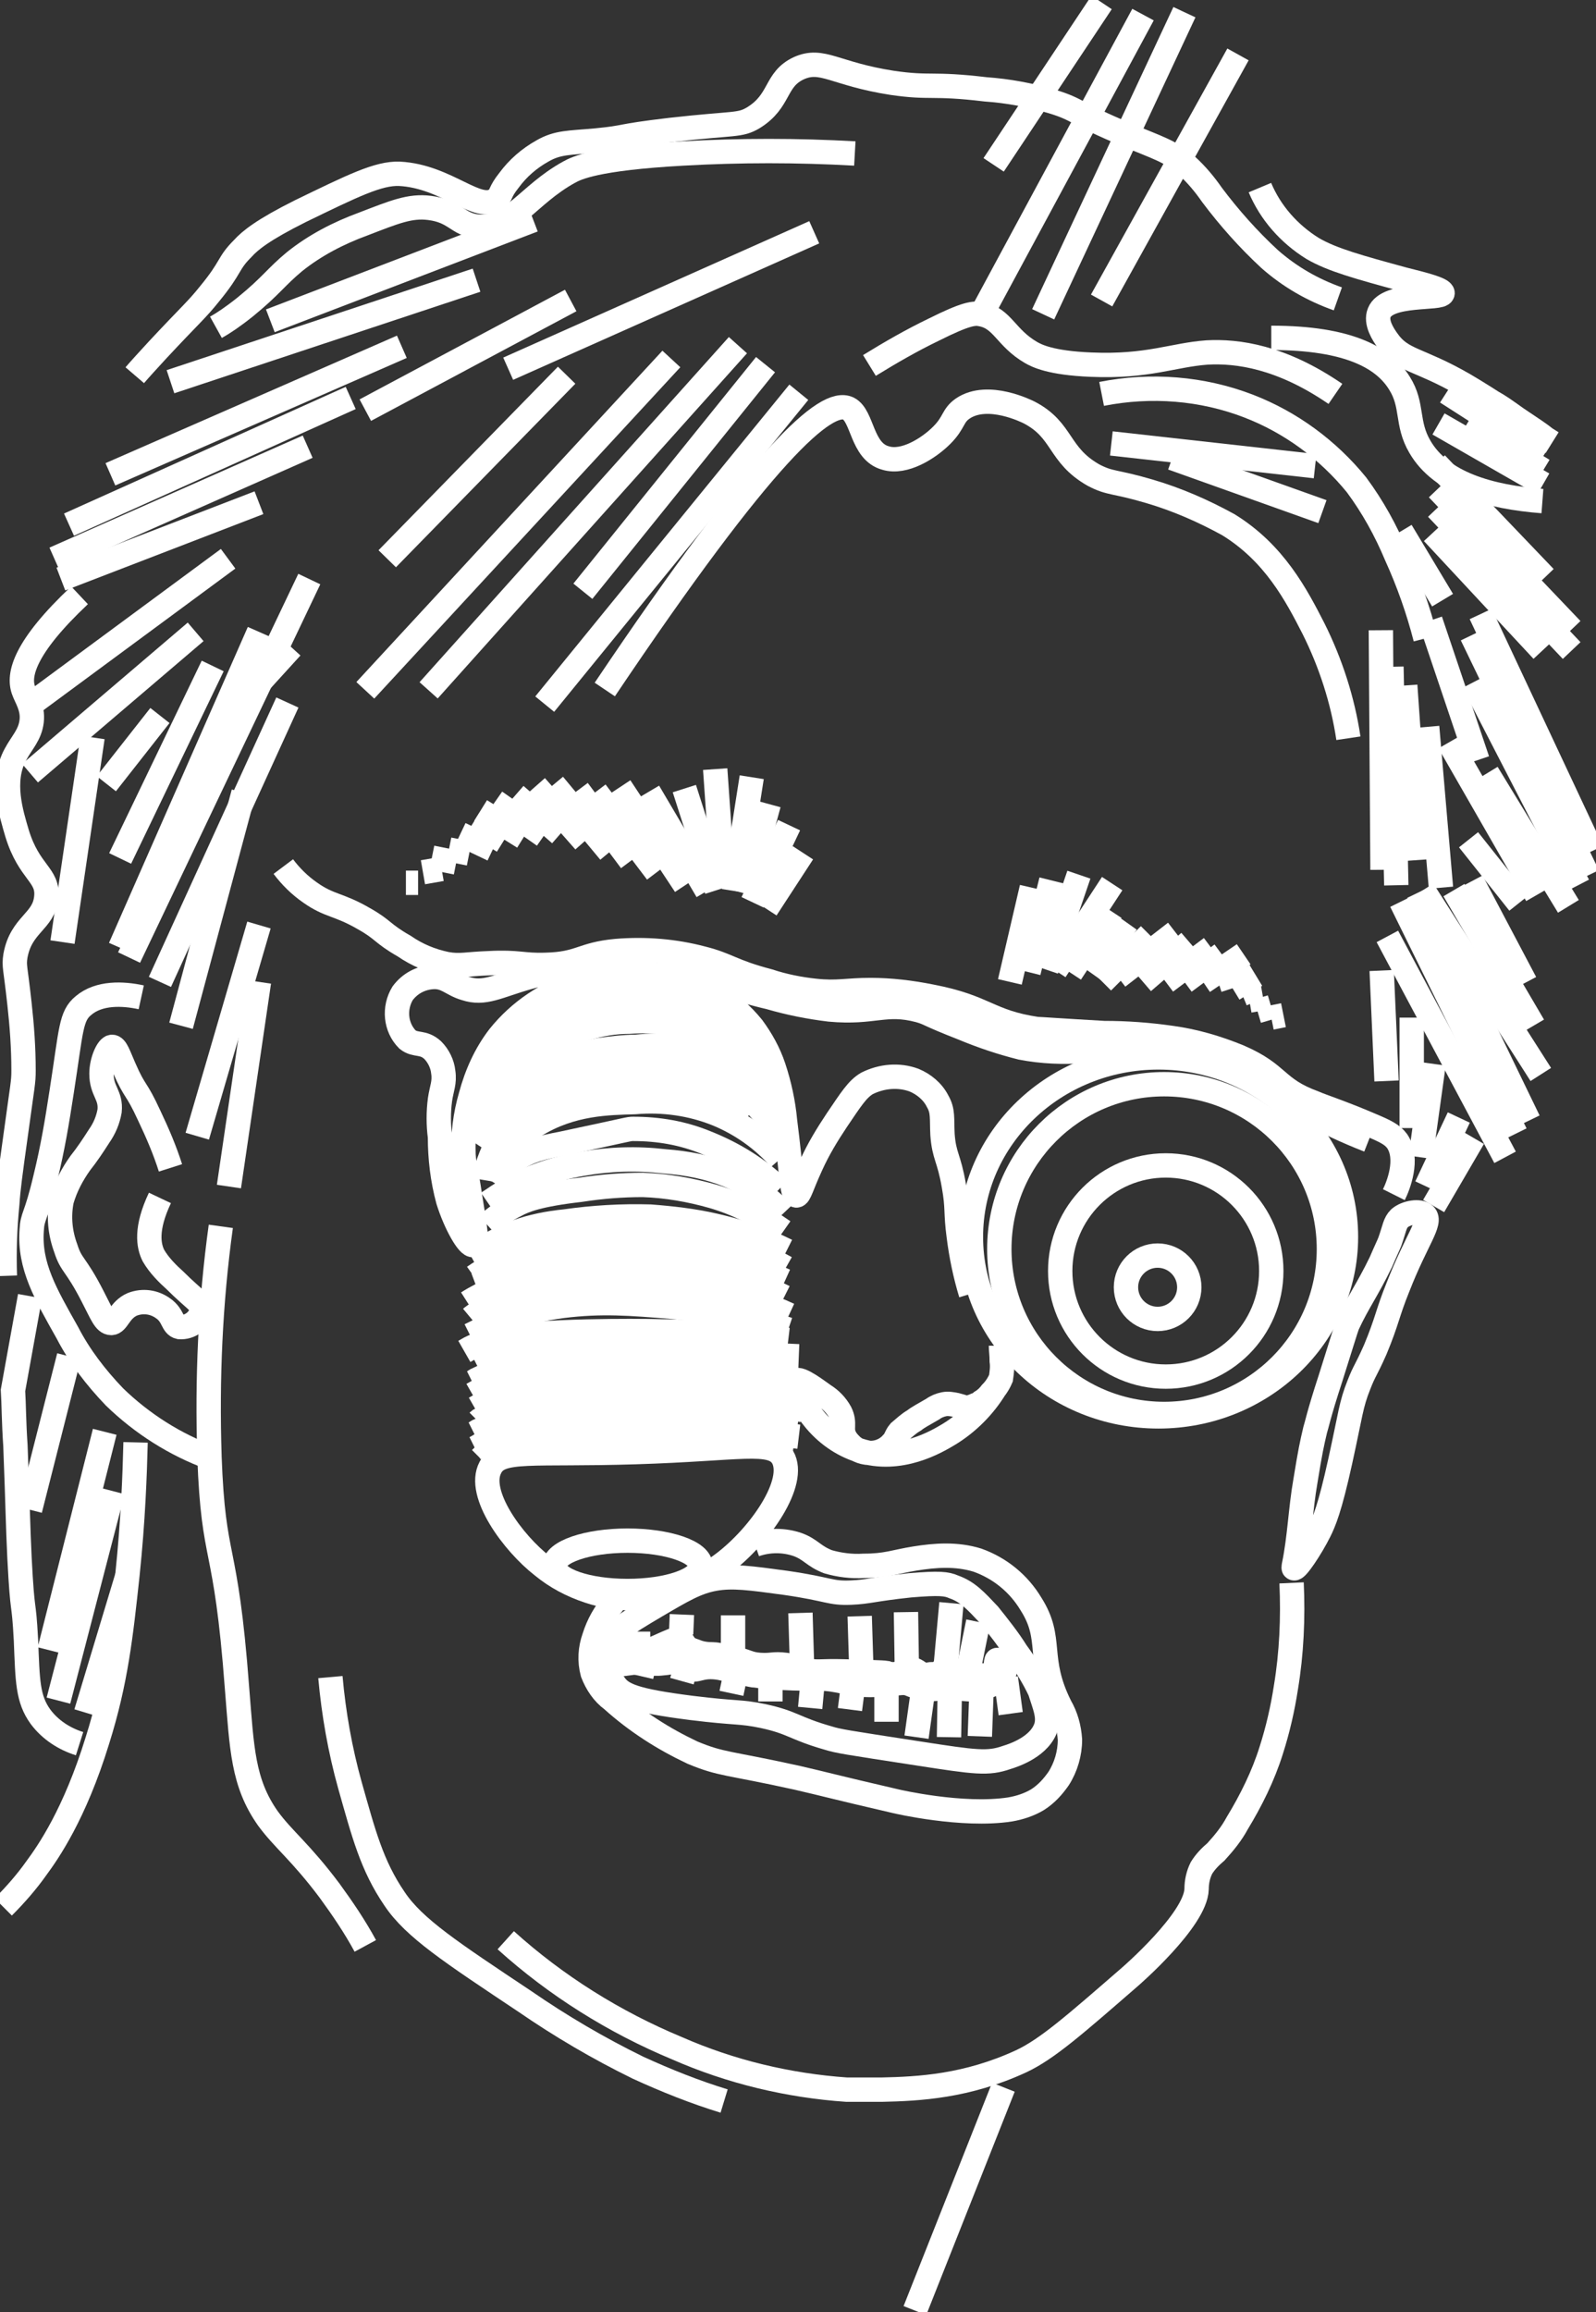 <?xml version="1.0" encoding="utf-8"?>
<!-- Generator: Adobe Illustrator 24.3.0, SVG Export Plug-In . SVG Version: 6.00 Build 0)  -->
<svg version="1.1" id="Layer_1" xmlns="http://www.w3.org/2000/svg" xmlns:xlink="http://www.w3.org/1999/xlink" x="0px" y="0px"
	 viewBox="0 0 196.6 284.7" style="enable-background:new 0 0 196.6 284.7;" xml:space="preserve">
<rect x="0" y="0" width="196.6" height="284.7" fill="#333333" stroke="none"/>
<style type="text/css">
	.st0{fill:none;stroke:#FFFFFF;stroke-width:3;stroke-miterlimit:10;}
</style>
<g id="Layer_2_1_">
	<g id="Layer_1-2">
		<path class="st0" d="M155.2,23.1c1.3,3.1,3.6,5.7,6.5,7.5c2.4,1.4,5.7,2.3,11.2,3.8c2.4,0.6,4.8,1.2,4.8,1.7
			c-0.1,0.8-6.8-0.1-7.8,2.4c-0.5,1.2,0.5,2.7,1,3.4c1.8,2.6,3.8,2.2,9.5,5.5c1.7,1,3.4,2.1,3.4,2.1c0.9,0.5,1.6,1,3,2
			c1.8,1.2,3,2,3.6,2.5l0.8,0.5"/>
		<line class="st0" x1="178.2" y1="48.3" x2="190.2" y2="56"/>
		<line class="st0" x1="180.7" y1="52.2" x2="190.1" y2="57.9"/>
		<line class="st0" x1="177.2" y1="52.2" x2="190.1" y2="59.6"/>
		<line class="st0" x1="176.9" y1="57.1" x2="190.3" y2="71.1"/>
		<line class="st0" x1="177.1" y1="60.2" x2="193.6" y2="77.5"/>
		<line class="st0" x1="177" y1="62.6" x2="193.6" y2="80.1"/>
		<line class="st0" x1="176.5" y1="65.6" x2="190" y2="80.1"/>
		<line class="st0" x1="182.4" y1="75.6" x2="196.1" y2="104.8"/>
		<line class="st0" x1="181.3" y1="78.2" x2="195.6" y2="107.8"/>
		<line class="st0" x1="181.5" y1="84" x2="194.4" y2="109"/>
		<line class="st0" x1="176.2" y1="76.4" x2="182" y2="93.6"/>
		<line class="st0" x1="172.6" y1="65.4" x2="177.7" y2="73.9"/>
		<line class="st0" x1="170.1" y1="77.6" x2="170.3" y2="107.1"/>
		<line class="st0" x1="171.4" y1="82.1" x2="172" y2="109"/>
		<line class="st0" x1="173.1" y1="84.4" x2="174.6" y2="105.9"/>
		<line class="st0" x1="175.8" y1="89.5" x2="177.5" y2="109.3"/>
		<line class="st0" x1="178.5" y1="91.4" x2="189.3" y2="110.2"/>
		<line class="st0" x1="183.2" y1="95.2" x2="193.2" y2="111.6"/>
		<line class="st0" x1="180.9" y1="103.4" x2="187.1" y2="111.2"/>
		<line class="st0" x1="181.3" y1="108.5" x2="187.9" y2="121"/>
		<line class="st0" x1="179.1" y1="109.6" x2="188.9" y2="126.3"/>
		<line class="st0" x1="175.3" y1="109.6" x2="189.8" y2="132.3"/>
		<line class="st0" x1="188.3" y1="138" x2="174.7" y2="109.9"/>
		<line class="st0" x1="172.6" y1="111" x2="186.7" y2="139.6"/>
		<line class="st0" x1="170.9" y1="115.3" x2="185.4" y2="142.5"/>
		<line class="st0" x1="181.5" y1="140.1" x2="176.6" y2="148.5"/>
		<line class="st0" x1="179.7" y1="137.6" x2="175.7" y2="146.1"/>
		<line class="st0" x1="176.6" y1="131" x2="175" y2="142.5"/>
		<line class="st0" x1="173.9" y1="125.3" x2="173.9" y2="138.9"/>
		<line class="st0" x1="170.2" y1="119.5" x2="170.8" y2="133.1"/>
		<path class="st0" d="M175.5,149.6c0.9,0.9-1,3-3.3,8.9c-1.3,3.2-1.3,4.1-2.8,7.7c-1.2,2.7-1.3,2.5-2,4.3c-1,2.5-1,3.5-2.3,9.4
			s-2,7.5-2.6,8.7c-1,2-2.8,4.7-3.1,4.5c-0.1,0,0-0.3,0-0.4c0.7-3.4,0.8-6.9,1.4-10.3c0.6-3.7,0.8-4.6,1.2-6.3
			c0.2-0.6,0.4-1.8,1.9-6.4c1.3-4.1,1.9-6.1,2.1-6.6c1.3-2.8,2.4-4.2,4.1-7.7c0.6-1.4,0.9-2,1.1-2.5c0.6-1.7,0.6-2.3,1.2-2.9
			C173.2,149.3,174.9,149,175.5,149.6z"/>
		<path class="st0" d="M159.1,194.9c0.2,4.3,0,8.7-0.7,12.9c-0.4,2.6-1,5.2-1.8,7.7c-1,3.2-2.5,6.2-4.2,9c-0.7,1.3-1.6,2.4-2.6,3.5
			c-0.7,0.6-1.3,1.2-1.8,2c-0.4,0.8-0.6,1.7-0.6,2.6c-0.1,3.8-8.2,10.8-8.2,10.8c-6.8,5.9-10.2,8.9-13.4,10.4
			c-6.7,3.1-12.6,3.4-17.2,3.5c-0.6,0-2.2,0-4.3,0c-7.2-0.5-14.3-2.2-20.9-5.1c-7.7-3.2-14.9-7.7-21.1-13.3"/>
		<path class="st0" d="M89.2,258.7c-3.6-1.1-7.1-2.5-10.6-4.1c-4.9-2.4-9.5-5.1-14-8.2c-9-6-13.6-9-16-12.6c-2.8-4.1-3.8-8-5.5-14
			c-1.2-4.3-2-8.8-2.4-13.3"/>
		<path class="st0" d="M45,239.6c-1.3-2.4-2.8-4.6-4.4-6.8c-3.6-4.8-5.7-6.3-7.6-8.9c-3.1-4.4-3.2-8.6-3.8-16
			c-1.4-18.7-2.9-15-3.4-28.6v-0.1c-0.3-9.4,0.1-18.8,1.4-28.2"/>
		<path class="st0" d="M17.4,122.8c-2.3-0.5-5.2-0.6-7.1,1c-1.6,1.3-1.5,2.9-2.7,10.6c-0.6,3.9-1.1,6.9-2,10.6
			c-1.2,5.1-1.6,4.6-1.7,6.5c-0.3,4.4,1.7,7.8,4.4,12.6c1.5,2.9,3.5,5.5,5.8,7.9c3.4,3.3,7.5,5.9,11.9,7.5"/>
		<path class="st0" d="M123.6,257l-10.9,27.5"/>
		<path class="st0" d="M16.7,177.6c-0.1,4-0.3,9.6-1,16.3c-0.8,7.4-1.4,13.1-3.7,20.4c-2.8,9.1-6.1,13.8-7.5,15.7
			c-1.2,1.7-2.6,3.3-4.1,4.8"/>
		<line class="st0" x1="67.1" y1="86.7" x2="98.4" y2="48.3"/>
		<line class="st0" x1="71.8" y1="72.8" x2="94.3" y2="44.9"/>
		<line class="st0" x1="45" y1="85" x2="82.7" y2="44.2"/>
		<line class="st0" x1="52.8" y1="85" x2="90.9" y2="42.5"/>
		<line class="st0" x1="6.1" y1="203.2" x2="12.9" y2="176.3"/>
		<line class="st0" x1="69.8" y1="46.2" x2="47.7" y2="68.8"/>
		<line class="st0" x1="27.8" y1="88.6" x2="35.9" y2="79.7"/>
		<line class="st0" x1="31.9" y1="120.9" x2="28.2" y2="146.1"/>
		<line class="st0" x1="31.9" y1="113.9" x2="24.3" y2="139.9"/>
		<line class="st0" x1="11.4" y1="90.8" x2="7.7" y2="116"/>
		<line class="st0" x1="33.3" y1="39.5" x2="65.7" y2="27.1"/>
		<line class="st0" x1="58.7" y1="34.5" x2="21" y2="47"/>
		<line class="st0" x1="49.5" y1="42.7" x2="13.6" y2="58.4"/>
		<line class="st0" x1="43.2" y1="49" x2="8.5" y2="64.6"/>
		<line class="st0" x1="37.9" y1="55" x2="6.7" y2="68.8"/>
		<line class="st0" x1="31.9" y1="61.9" x2="7.5" y2="71.3"/>
		<line class="st0" x1="28.1" y1="68.8" x2="3.7" y2="86.8"/>
		<line class="st0" x1="24.1" y1="77.8" x2="3.7" y2="95.2"/>
		<line class="st0" x1="13.9" y1="183.6" x2="7.2" y2="209.4"/>
		<line class="st0" x1="15.7" y1="194" x2="10.6" y2="210.9"/>
		<line class="st0" x1="8.5" y1="167" x2="3.7" y2="185.9"/>
		<path class="st0" d="M3.7,159.6l-2.1,11.6c0.1,1.5,0.1,3.9,0.3,6.8c0.3,7.8,0.3,9.6,0.5,13.8c0.4,7.7,0.5,4.6,0.8,10.2
			c0.2,5,0.2,7.2,1.8,9.4c1.2,1.6,2.9,2.7,4.8,3.3"/>
		<line class="st0" x1="30" y1="97.6" x2="22.3" y2="126.3"/>
		<line class="st0" x1="35.4" y1="86.5" x2="19.7" y2="120.9"/>
		<line class="st0" x1="38.1" y1="71.3" x2="15.9" y2="117.9"/>
		<line class="st0" x1="31.9" y1="77.8" x2="14.8" y2="116.7"/>
		<line class="st0" x1="26.2" y1="82" x2="14.8" y2="105.7"/>
		<line class="st0" x1="19.7" y1="88.1" x2="13.1" y2="96.5"/>
		<path class="st0" d="M166.1,90.9c-0.7-4.7-2.2-9.3-4.3-13.5c-2.1-4.1-4.8-9.3-10.5-12.8c-3.1-1.7-6.3-3.1-9.7-4.1
			c-4.4-1.3-4.8-0.9-6.9-2c-4.4-2.5-3.7-5.5-7.9-7.7c-0.2-0.1-5.1-2.6-8.2-0.5c-1.3,0.9-1,1.7-2.6,3.3s-4.6,3.5-6.9,2.8
			c-3-0.8-2.8-5.2-4.6-6.1c-2.7-1.3-10.3,5.3-30,34.6"/>
		<path class="st0" d="M164.8,36.8c-3.1-1.1-5.9-2.7-8.4-4.9c-2.6-2.4-5-5.1-7.1-7.9c-0.9-1.3-1.9-2.5-3.1-3.6
			c-2-1.8-3.6-2.2-7.4-3.8c-6.5-2.7-5.9-3.1-9.2-4.1c-2.7-0.8-5.4-1.3-8.2-1.5c-6.7-0.8-6.7-0.1-11.5-0.8c-7.1-1.1-8.6-3.1-11.5-1.8
			c-3,1.4-2.2,4-5.6,6.1c-1.7,1-2.2,0.6-10.2,1.5c-6.8,0.8-5.1,0.9-9.2,1.3c-3.3,0.3-4.7,0.2-6.6,1.3c-1.6,0.9-3,2.1-4.1,3.6
			c-1.2,1.5-0.9,1.8-1.5,2.3c-2.3,1.8-6.1-2.8-12-3.1c-2.6-0.1-5.8,1.5-12.2,4.6c-4.6,2.3-6.2,3.6-7.1,4.6c-1.9,1.9-1.3,2.2-4.1,5.6
			c-1.6,2-2.3,2.5-6.4,6.9c-1.2,1.3-2.2,2.4-2.8,3.1"/>
		<path class="st0" d="M135.7,48.5c6.1-1.2,12.4-0.7,18.1,1.5c5.2,2,9.8,5.4,13.3,9.7c2,2.7,3.6,5.6,4.9,8.7
			c1.5,3.3,2.7,6.7,3.6,10.2"/>
		<path class="st0" d="M105.3,18.9c-7.1-0.4-14.1-0.4-21.2,0c-10.8,0.6-13.1,1.8-14,2.3C65,24,63,28.3,58.8,27.9
			c-2.5-0.3-2.7-1.9-5.9-2.3c-2.4-0.3-4.3,0.5-8.2,2c-3,1.1-5.9,2.6-8.4,4.6c-2.3,1.9-2.9,3-6.1,5.6c-1.5,1.2-2.7,2-3.6,2.5"/>
		<line class="st0" x1="100.3" y1="28.6" x2="62.6" y2="45.4"/>
		<line class="st0" x1="70.3" y1="37" x2="45" y2="50.5"/>
		<line class="st0" x1="120.9" y1="38.7" x2="140.8" y2="1.8"/>
		<line class="st0" x1="128.5" y1="38.7" x2="145.9" y2="1.5"/>
		<line class="st0" x1="135.7" y1="37" x2="152.5" y2="6.7"/>
		<line class="st0" x1="122.4" y1="20.3" x2="135.7" y2="0.3"/>
		<line class="st0" x1="162" y1="57.4" x2="136.9" y2="54.6"/>
		<line class="st0" x1="162.9" y1="63" x2="144.4" y2="56.4"/>
		<line class="st0" x1="127.1" y1="109.3" x2="124.4" y2="120.9"/>
		<line class="st0" x1="126.7" y1="119.7" x2="129.5" y2="108.4"/>
		<line class="st0" x1="128.9" y1="119.4" x2="132.9" y2="107.7"/>
		<line class="st0" x1="137" y1="108.8" x2="130" y2="119.5"/>
		<line class="st0" x1="131.9" y1="119.8" x2="136.9" y2="112.2"/>
		<line class="st0" x1="134.4" y1="119.8" x2="138.8" y2="113.6"/>
		<line class="st0" x1="137.7" y1="120.3" x2="144.8" y2="114.8"/>
		<line class="st0" x1="135.8" y1="120.9" x2="141.6" y2="115.1"/>
		<line class="st0" x1="140.8" y1="120.9" x2="146.5" y2="116"/>
		<line class="st0" x1="143.6" y1="120.9" x2="149.2" y2="116.7"/>
		<line class="st0" x1="145.9" y1="120.9" x2="150.5" y2="117.5"/>
		<line class="st0" x1="148.2" y1="120.9" x2="153.2" y2="117.5"/>
		<line class="st0" x1="150" y1="120.7" x2="153.7" y2="119.5"/>
		<line class="st0" x1="151.9" y1="121.8" x2="154.7" y2="120.1"/>
		<circle class="st0" cx="143.6" cy="156.5" r="13"/>
		<circle class="st0" cx="143.4" cy="153.8" r="20.3"/>
		<ellipse class="st0" cx="142.7" cy="152.3" rx="23.1" ry="22.1"/>
		<path class="st0" d="M171.7,147.1c0.5-1,1.9-4.4,0.4-6.6c-0.6-0.8-1.4-1.2-3.3-2c-3.5-1.5-6-2.3-6.9-2.7c-4.9-1.8-4.2-3.5-9.3-5.7
			c-2.7-1.1-5.4-1.9-8.3-2.3c-2.8-0.4-5.5-0.6-8.3-0.6c-5.3-0.3-8-0.5-8.3-0.5c-6-0.9-6.2-2.7-13-4c-2.5-0.5-5-0.8-7.5-0.8
			c-2.9,0-4,0.4-6.8,0.1c-1.9-0.2-3.9-0.6-5.7-1.2c-4.6-1.2-5-2-8.2-2.8c-3.4-0.9-7-1.2-10.6-0.9c-4.3,0.4-4.4,1.6-8.7,1.7
			c-2.8,0.1-3.3-0.4-7-0.2c-2.8,0.1-3.5,0.4-5.2,0.1c-1.9-0.4-3.6-1.1-5.2-2.2c-2.8-1.6-2.5-2-5-3.4c-3.1-1.8-4.2-1.5-6.6-3.2
			c-1.3-0.9-2.4-2-3.3-3.2"/>
		<path class="st0" d="M168.6,140.4c-2.8-1.1-5.4-2.3-8-3.8c-4.2-2.4-4.9-3.6-8.6-5.2c-2.6-1.2-5.3-2-8.2-2.4
			c-3.3-0.4-3.6,0.3-10.2,0.4c-2.6,0.2-5.2,0.1-7.8-0.4c-2.4-0.6-4.8-1.4-7.2-2.4c-4.6-1.8-4-1.8-5.4-2.2c-4.2-1.1-5.5,0.4-11-0.1
			c-2.5-0.3-5-0.8-7.4-1.5c-5.6-1.3-5.8-2.2-9.2-2.6c-2.7-0.3-3.4,0.1-6.8-0.4c-3-0.5-3-0.9-5-1c-0.9-0.1-2.3-0.2-8.6,1.5
			c-3.9,1.1-5.5,2.2-7.9,1.4c-1.7-0.5-2.3-1.5-4-1.4c-1.5,0.1-2.8,0.8-3.7,2c-1.1,1.8-0.9,4.2,0.6,5.7c1,0.8,1.9,0.2,3.1,1.3
			c0.7,0.7,1.2,1.7,1.3,2.7c0.2,1.3-0.2,2-0.4,3.4c-0.2,1.5-0.2,3.1,0,4.6c0,2.6,0.3,5.2,1,7.8c0.9,2.9,2.5,5.7,3.1,5.5
			s0.2-2.2-0.4-6c-0.5-3.4-0.7-3.6-0.8-5.1c-0.1-2.5,0.2-4.9,0.9-7.3c0.7-2.6,1.8-5.1,3.5-7.3c2.5-3.1,5.9-5.4,9.7-6.5
			c0.6-0.2,9.7-3,17,1.4c1.7,1.1,3.2,2.4,4.5,4c1.1,1.5,2,3.1,2.6,4.9c0.7,2.1,1.2,4.4,1.4,6.6c0.8,6.2,0.8,9.1,1.4,9.2
			c0.4,0,0.6-1.1,1.8-3.7c0.9-2,2-3.8,3.2-5.6c1.7-2.5,2.5-3.8,3.7-4.5c1.8-0.9,3.9-1.1,5.8-0.4c1.2,0.5,2.3,1.4,2.9,2.6
			c0.7,1.2,0.5,2.1,0.6,4.1c0.2,2.7,0.8,2.8,1.4,6.3c0.5,2.8,0.2,3.2,0.6,6.2c0.3,2.4,0.8,4.8,1.5,7.1"/>
		<path class="st0" d="M96.4,179.4c1.8,3.1-2.8,9.7-7.3,13.1c-3.3,2.5-7.2,4-11.2,4.3c-1.8,0-3.6-0.3-5.4-0.9
			c-2.1-0.7-4-1.7-5.7-3.1c-3.6-2.8-8.1-8.9-6.4-12.1c1.2-2.4,5-1.5,17.9-1.9C91.3,178.4,95,177.2,96.4,179.4z"/>
		<path class="st0" d="M94.4,130.7c-1.2-2.1-2.9-3.8-4.8-5.2c-1.5-1-3.1-1.9-4.8-2.4c-1.4-0.5-2.8-0.8-4.2-0.9
			c-1.7-0.2-3.4-0.1-5.1,0.1c-1.6,0.2-3.2,0.5-4.7,1c-2.2,0.7-3.3,1-4.3,1.9s-1,1.4-2.9,3.4c-1.3,1.4-1.4,1.2-2,2
			c-0.9,1.3-1.6,2.6-2,4.1c-0.3,0.8-0.7,1.9-1.1,3.3"/>
		<path class="st0" d="M95.5,134.6c-1-2-2.5-3.8-4.3-5.1c-1.4-0.9-2.9-1.6-4.5-2.2c-1.4-0.6-2.9-1-4.5-1.3c-1.6-0.3-3.1-0.3-4.7-0.2
			c-1.8,0-3.5,0.3-5.2,0.8c-2.5,0.7-4.8,1.9-6.8,3.6c-2.2,1.8-3.9,4-5.1,6.5c-0.5,1-0.9,2.1-1.2,3.2"/>
		<path class="st0" d="M91.2,128c-0.7-0.7-1.6-1.4-2.4-1.9c-1-0.6-2-1.1-3.1-1.4c-1.3-0.4-2.6-0.8-3.9-0.9c-1.6-0.2-3.3-0.3-4.9-0.1
			c-1.3,0.1-2.5,0.3-3.7,0.6c-1.1,0.3-2.2,0.7-3.3,1.2c-1.1,0.5-2.2,1.1-3.2,1.8c-0.9,0.6-1.7,1.3-2.5,2.1c-0.8,0.7-1.5,1.5-2.1,2.4
			c-0.5,0.7-0.9,1.5-1.3,2.2c-0.5,1-0.9,1.9-1.3,2.9c-0.3,0.8-0.5,1.4-0.6,2"/>
		<path class="st0" d="M95.7,137c-1.1-1.6-2.4-3.1-3.9-4.4c-1.2-1.1-2.6-2.1-4.1-2.7c-1.3-0.5-2.6-0.9-4-1c-1.8-0.2-3.6-0.2-5.4,0
			c-1.5,0-3,0.2-4.5,0.4c-1.6,0.3-3.2,0.8-4.7,1.4c-1,0.4-2,1-2.8,1.6c-0.9,0.8-1.8,1.6-2.5,2.6c-0.7,0.8-1.2,1.4-2.1,2.6
			s-1.4,1.9-1.7,2.4s-0.6,1-0.8,1.3"/>
		<path class="st0" d="M96.3,139.9c-1.4-2-3-3.8-4.8-5.4c-1.1-1.1-2.4-2.1-3.7-2.8c-1.4-0.7-3-1.2-4.6-1.4c-2.2-0.3-4.4-0.2-6.6,0.2
			c-2.4,0.4-4.7,1.2-6.9,2.3c-0.9,0.5-1.8,1.1-2.7,1.7c-1.4,0.9-2.7,2.1-3.8,3.4c-0.9,1-1.6,2.1-2.2,3.3c-0.4,0.8-0.7,1.6-1,2.5
			c-0.2,0.5-0.3,1-0.4,1.6"/>
		<path class="st0" d="M97.8,177.8c-4.1-0.6-8.3-0.9-12.4-0.9c-2.4,0-2,0.1-8.5,0.3c-3.2,0.1-6.3,0.6-9.5,0.3
			c-1.9-0.1-4.3-0.4-6.6,0.9c-0.6,0.3-1.1,0.7-1.6,1.2"/>
		<path class="st0" d="M98.4,176.9c-2.5-0.3-5.8-0.7-9.7-0.9c-1.8-0.1-2.5-0.1-7.6-0.2c0,0-13.7-0.2-18.9,1c-1,0.3-2,0.6-3,1.1
			c-0.3,0.2-0.5,0.3-0.7,0.4"/>
		<path class="st0" d="M97.1,165c-2.5-0.3-5.8-0.7-9.7-0.9c-1.8-0.1-2.5-0.1-7.6-0.2c0,0-13.7-0.2-18.9,1c-1,0.3-2,0.6-3,1.1
			l-0.7,0.4"/>
		<path class="st0" d="M98.4,172c-2.5-0.3-5.8-0.7-9.7-0.9c-1.8-0.1-2.5-0.1-7.6-0.2c0,0-13.7-0.2-18.9,1c-1,0.3-2,0.6-3,1.1
			l-0.7,0.4"/>
		<path class="st0" d="M98.8,173.6c-2.5-0.3-5.8-0.7-9.7-0.9c-1.8-0.1-2.5-0.1-7.6-0.2c0,0-13.7-0.2-18.9,1c-1,0.3-2,0.6-3,1.1
			c-0.2,0.1-0.5,0.2-0.7,0.4"/>
		<path class="st0" d="M98.3,175.1c-2.5-0.3-5.8-0.7-9.7-0.9c-1.8-0.1-2.5-0.1-7.6-0.2c0,0-13.7-0.2-18.9,1c-1,0.3-2,0.6-3,1.1
			c-0.3,0.1-0.5,0.3-0.7,0.4"/>
		<ellipse class="st0" cx="77.3" cy="192.8" rx="9" ry="3.1"/>
		<path class="st0" d="M98.4,167c-2.5-0.1-5.8-0.3-9.7-0.4c-1.8,0-2.5,0-7.6-0.1c0,0-13.7-0.1-18.9,0.4c-1,0.1-2,0.3-3,0.5
			c-0.3,0.1-0.5,0.1-0.7,0.2"/>
		<path class="st0" d="M98.1,168.8c-2.5-0.3-5.8-0.7-9.7-0.9c-1.8-0.1-2.5-0.1-7.6-0.2c0,0-13.7-0.2-18.9,1c-1,0.3-2,0.6-3,1.1
			c-0.3,0.1-0.5,0.3-0.7,0.4"/>
		<path class="st0" d="M98.1,170.3c-2.5-0.3-5.8-0.7-9.7-0.9c-1.8-0.1-2.5-0.1-7.6-0.2c0,0-13.7-0.2-18.9,1c-1,0.3-2,0.6-3,1.1
			l-0.7,0.4"/>
		<path class="st0" d="M97.1,163.7c-2.4-0.8-4.8-1.4-7.2-1.9c-2.4-0.4-4.8-0.7-7.2-0.9c-5-0.4-8.6-0.7-13.4-0.1
			c-2.4,0.3-4.8,0.9-7.1,1.7c-1.5,0.5-2.9,1.2-4.3,1.9"/>
		<path class="st0" d="M97.2,161.9c-2.6-1.2-5.4-2.2-8.2-2.9c-2.4-0.7-4.9-1.1-7.4-1.3c-3-0.2-6.1-0.2-9.1,0.2
			c-2.6,0.2-5.2,0.7-7.7,1.3c-1.7,0.4-3.3,1-4.8,1.8c-0.7,0.4-1.4,0.8-2,1.3"/>
		<path class="st0" d="M96.9,162.6c-4.6-1.2-8.5-2.1-11.6-2.8c-2.4-0.6-4.8-0.9-7.3-1c-1.6,0-3.2,0.1-4.7,0.3
			c-2.7,0.2-5.3,0.6-7.9,1.3c-2.1,0.5-4.2,1.2-6.2,2.1"/>
		<path class="st0" d="M96.6,159.7c-3.2-1.6-6.6-2.7-10.2-3.2c-1.3-0.2-4-0.3-9.2-0.4c-5-0.1-6.2,0-7.7,0.3s-2,0.6-5,1.3
			c-1.2,0.2-2.3,0.5-3.4,0.9c-1.2,0.5-2.4,1.1-3.5,1.8"/>
		<path class="st0" d="M96.7,157.7c-3.1-1.4-6.4-2.3-9.8-2.7c-2.7-0.3-5.5-0.4-8.2-0.3c-2.1,0-4.1,0.1-6.2,0.3
			c-0.8,0.1-2.8,0.3-5.2,0.8c-1.9,0.3-3.7,0.8-5.5,1.3c-1.3,0.4-2.4,0.8-3.2,1.1"/>
		<path class="st0" d="M96.8,156.1c-2.3-1.3-4.7-2.3-7.3-2.9c-3.2-0.8-6.4-1.2-9.6-1.1c-4.7-0.1-9.2-0.3-14.7,1.3
			c-2.2,0.7-4.4,1.6-6.4,2.7"/>
		<path class="st0" d="M94.6,155.8c-2.5-1-5-1.8-7.7-2.2c-3.6-0.6-7.3-0.8-11-0.5c-2.7,0.1-5.5,0.4-8.2,0.8c-2.5,0.3-4.9,0.9-7.1,2
			c-0.8,0.4-1.5,0.8-2.2,1.3"/>
		<path class="st0" d="M96.9,154c-2.8-1.4-5.8-2.4-8.9-3.1c-2.6-0.6-5.3-0.9-7.9-1.1c-3.5-0.1-7,0.1-10.5,0.6c-2,0.2-4.1,0.6-6,1.3
			c-1.6,0.6-3.2,1.4-4.7,2.4"/>
		<path class="st0" d="M96.5,151.6c-2.7-1.9-5.6-3.4-8.7-4.3c-2.8-0.8-5.7-1.3-8.6-1.4c-2.6,0-5.1,0.2-7.7,0.6
			c-5.2,0.6-6.9,1.3-8,1.9c-1.2,0.6-2.4,1.4-3.5,2.4"/>
		<path class="st0" d="M96.5,149.4c-1.9-2-4.2-3.6-6.8-4.7c-2.5-1-5.1-1.5-7.8-1.7c-3.4-0.4-6.8-0.3-10.2,0.3
			c-2.3,0.4-4.5,1-6.6,1.9c-1.8,0.8-3.4,1.8-5,2.9"/>
		<path class="st0" d="M96,146.4c-2.6-2.5-5.7-4.4-9-5.7c-2.9-1.2-5.9-1.7-9-1.7c-0.6,0-0.2,0-8.7,1.8c-2.6,0.5-4.3,0.9-6.1,2.2
			c-1,0.7-1.8,1.6-2.4,2.6"/>
		<path class="st0" d="M96.1,142.7c-2.1-2.4-4.8-4.3-7.7-5.5c-3.2-1.3-6.7-1.8-10.2-1.5c-3.2,0.1-7.8,0.1-12.3,2.9
			c-1.5,0.9-2.8,2-4,3.3"/>
		<path class="st0" d="M92.4,137.1c-2.5-1.8-5.3-3.1-8.2-3.8c-3.1-0.6-6.2-0.7-9.3-0.1c-5.3,0.6-7.5,2.1-8,2.6
			c-0.8,0.6-1.5,1.2-2.2,2"/>
		<path class="st0" d="M128.9,212.5c-0.7,2.5-3.9,3.6-4.9,3.9c-2.3,0.8-3.8,0.6-10.9-0.5c-9.1-1.4-9.8-1.5-11.1-1.9
			c-4.2-1.2-4.3-1.9-8-2.7c-2.9-0.6-3.1-0.3-8.8-1c-7.1-0.9-8.6-1.6-9.5-2.9c-0.9-1.2-1.2-2.8-1-4.3c0.4-2,2.3-3.1,6-5.3
			c3.4-2,5.1-3,7.3-3.4s4.4-0.1,8.8,0.5c5.5,0.8,5.4,1.3,8,1.2c2.3-0.1,2.6-0.4,7.3-0.9c3.6-0.3,4.5-0.2,5.4,0.2
			c1.7,0.6,2.7,1.7,4.3,3.4c1.2,1.5,2.4,3,3.4,4.6c1.1,1.5,2.1,3.1,2.9,4.8C128.7,210.1,129.2,211.2,128.9,212.5z"/>
		<path class="st0" d="M93,190.2c1.7-0.6,3.6-0.6,5.3,0c1.6,0.6,1.9,1.4,3.7,2.1c1.4,0.4,2.9,0.6,4.4,0.5c2.8,0,3.8-0.5,6.3-0.9
			s5.1-0.6,7.7,0.2c2.8,1,5.1,2.9,6.6,5.4c2.8,4.4,0.6,6.6,3.6,12.6c0.7,1.2,1.1,2.6,1.2,4.1c0,1.7-0.5,3.4-1.4,4.8
			c-0.7,1-1.5,1.9-2.6,2.6c-1,0.6-2.2,1-3.4,1.2c-5.9,0.9-14-1-14-1c-8.2-1.9-8.3-2-12.2-2.9c-8.6-1.9-9.3-1.6-12.9-3.1
			c-3.6-1.7-6.9-3.8-9.9-6.5c-1.1-0.8-1.9-2-2.4-3.3c-0.4-1.5-0.3-3,0.2-4.4c0.5-1.6,1.3-3,2.4-4.3"/>
		<path class="st0" d="M124.8,203.3c-0.3,0.8-0.7,1.5-1.1,1.5s-0.7-0.5-0.9-0.4s0,1.3-0.6,1.7c-0.3,0.2-0.6,0.2-1.4,0.2
			c-0.4,0-0.4,0-0.9-0.1c-1.1-0.1-1.4,0.2-2.3,0c-0.3,0-0.6-0.2-0.8-0.4c-0.2-0.3-0.3-0.6-0.4-0.6s-0.1,0.6-0.5,0.9
			s-0.6-0.1-1.6,0.1c-0.4,0.1-0.7,0.1-0.9,0s-0.2-0.3-0.4-0.4c-0.3-0.2-0.6-0.3-1-0.2c-0.6,0-0.8,0.3-1.2,0.4
			c-0.5,0.2-1.1,0.2-1.6,0c-0.6-0.1-2.1-0.1-5.1-0.2c-3.3-0.1-3.4,0.2-4.9-0.2c-0.8-0.3-1.6-0.5-2.4-0.6c-1.6-0.2-1.7,0.1-3.2,0
			s-1.5-0.5-4-1c-0.9-0.2-1.4-0.3-1.8-0.3c-0.8,0-1.5-0.1-2.2-0.4c-0.3-0.1-0.6-0.2-0.9-0.4c-0.6-0.5-0.6-1-1-1.1
			c-0.2-0.1-0.4,0-1.6,0.5c-1.6,0.7-1.7,0.8-2,0.8c-0.6,0-0.7-0.4-1.7-0.7c-0.4-0.1-0.8-0.1-1.3-0.1c-0.6,0.1-1.2,0.5-1.4,1.1
			c-0.2,0.4-0.1,0.9,0.2,1.3c0.4,0.4,1.1,0.1,2.4,0c1.7-0.2,1.6,0.3,3.3,0.1c1.4-0.1,2.1-0.5,2.8,0c0.3,0.3,0.3,0.5,0.7,0.7
			c0.5,0.2,1-0.1,1.8-0.2c0.8-0.1,1.6,0,2.4,0.2c0.5,0.1,0.3,0.1,2.1,0.5c1.1,0.2,1.3,0.3,1.7,0.3c0.6,0.1,1.1,0.1,1.6,0.2
			c0.9,0.1,1.7,0.1,1.8,0.1c3.7,0.2,4.5-0.1,6.6,0.3c1.2,0.2,1.3,0.4,2.5,0.5c1.1,0.1,2.1,0.1,3.2,0c2.1-0.1,2.3-0.3,3.1-0.1
			c0.7,0.3,1.3,0.5,2,0.6c0.6,0.1,1.1,0.1,1.7,0c3.2-0.2,3.6,0.4,5.4-0.1c0.7-0.1,1.3-0.4,1.8-0.8c0.3-0.3,0.7-0.6,1.2-0.7
			c0.4-0.1,0.8-0.2,1.2-0.1"/>
		<path class="st0" d="M123.3,165.7c0,0.5,0.1,1.1,0.1,1.9c0.1,0.7,0,1.4-0.1,2.1c-0.3,0.7-0.7,1.3-1.2,1.8
			c-0.3,0.4-0.7,0.8-1.2,1.1c-0.2,0.2-0.4,0.3-0.7,0.4c-0.2,0.1-0.5,0.2-0.8,0.3c-0.5,0.1-0.8-0.1-1.6-0.3c-0.5-0.1-1-0.2-1.5-0.1
			c-0.5,0.1-1,0.3-1.4,0.6c-1.2,0.7-1.8,1-2.3,1.4c-0.7,0.4-1.2,0.9-1.8,1.4c-0.5,0.6-0.4,0.9-0.9,1.4c-1.3,1.5-3.6,1.6-5,0.3
			c-0.3-0.3-0.6-0.6-0.8-1c-0.6-1.1,0.1-1.7-0.6-3.1c-0.5-0.9-1.2-1.6-2-2.1c-0.6-0.4-3-2.3-3.5-1.8s0.8,2.9,2.2,4.6
			c1.5,1.9,3.5,3.3,5.7,4c5,1.6,9.5-1.1,11-2c2.3-1.4,4.3-3.4,5.7-5.7"/>
		<circle class="st0" cx="142.6" cy="158.5" r="3.9"/>
		<line class="st0" x1="153" y1="122.4" x2="154.7" y2="121.7"/>
		<line class="st0" x1="153.9" y1="123.2" x2="155.6" y2="122.9"/>
		<line class="st0" x1="154.9" y1="124.5" x2="156.6" y2="124"/>
		<line class="st0" x1="156.6" y1="125.3" x2="158.1" y2="125"/>
		<line class="st0" x1="94.4" y1="111.9" x2="98.9" y2="105"/>
		<line class="st0" x1="92.7" y1="111.1" x2="97.2" y2="101.6"/>
		<line class="st0" x1="91.7" y1="110" x2="94.7" y2="99"/>
		<line class="st0" x1="90.4" y1="109.7" x2="92.6" y2="95.7"/>
		<line class="st0" x1="89.1" y1="109" x2="88.1" y2="94.7"/>
		<line class="st0" x1="88.3" y1="109.6" x2="84.3" y2="97.1"/>
		<line class="st0" x1="87.1" y1="109.7" x2="79.9" y2="97.5"/>
		<line class="st0" x1="84.4" y1="109" x2="76.4" y2="96.9"/>
		<line class="st0" x1="80.9" y1="107.4" x2="73.4" y2="97.5"/>
		<line class="st0" x1="77.7" y1="106" x2="71.2" y2="97.3"/>
		<line class="st0" x1="75.1" y1="104.9" x2="68.2" y2="96.6"/>
		<line class="st0" x1="72" y1="103.6" x2="66" y2="96.8"/>
		<line class="st0" x1="69" y1="102.7" x2="63.5" y2="97.9"/>
		<line class="st0" x1="67" y1="102.9" x2="61" y2="98.7"/>
		<line class="st0" x1="64.5" y1="103.1" x2="59.2" y2="99.8"/>
		<line class="st0" x1="62" y1="103.6" x2="58.3" y2="101.3"/>
		<line class="st0" x1="60.7" y1="104.6" x2="56.7" y2="102.7"/>
		<line class="st0" x1="57.8" y1="105.1" x2="55.3" y2="104.6"/>
		<line class="st0" x1="56.2" y1="106.2" x2="53.2" y2="105.6"/>
		<line class="st0" x1="51.5" y1="108.7" x2="50" y2="108.7"/>
		<line class="st0" x1="54.4" y1="107" x2="52.1" y2="107.4"/>
		<path class="st0" d="M21,143.8c-0.7-2.2-1.6-4.3-2.6-6.4c-1.7-3.7-1.7-2.7-3.1-5.9c-0.7-1.6-1-2.6-1.5-2.6s-1.3,1.7-1.3,3.3
			c0,2.2,1.2,2.6,1,4.6c-0.2,1.1-0.6,2.1-1.3,3.1c-0.7,1.1-1.5,2.3-2.3,3.3c-1,1.4-1.8,2.9-2.3,4.6c-0.4,2-0.2,4,0.5,5.9
			c0.7,2.2,1.2,1.8,3.3,5.9c1.1,2.1,1.5,3.3,2.3,3.3s1-1.6,2.6-2.3c1.3-0.5,2.7-0.3,3.8,0.5c1.3,0.9,1.1,2.1,2,2.3
			c1.3,0.1,2.5-0.8,2.8-2.1c0-0.9-1-1.3-3.3-3.6c-1-0.9-2-1.9-2.7-3.1c-0.6-1.2-1-3.3,0.8-7.1"/>
		<path class="st0" d="M156.6,41.6c9.6,0,13.9,2.5,15.8,5.6c1.7,2.7,0.8,4.9,2.5,7.8c2.6,4.5,8.6,6.2,15.1,6.7"/>
		<path class="st0" d="M164.5,48.5c-6.7-4.6-12.1-5.3-15.8-5.1c-4.2,0.3-7.3,1.8-14.3,1.5c-5-0.2-6.7-1.1-7.4-1.5
			c-3.1-1.8-3.5-4.2-6.1-4.7c-0.9-0.2-1.9-0.1-5.9,1.9c-2.7,1.3-5.3,2.8-7.9,4.4"/>
		<path class="st0" d="M9.8,73.3C3,79.7,2.2,83.1,2.9,85c0.3,0.9,1.2,2.1,1,3.8s-1.2,2.6-2,4.1c-1.8,3.3-0.5,7.3,0.2,9.7
			c1.5,4.9,3.9,5.1,3.6,7.9c-0.3,3-3.1,3.3-3.8,7.2c-0.2,1.3,0,1.3,0.5,5.9c0.3,2.7,0.5,5.4,0.5,8.2c0,1.5-0.1,1.6-1,8.2
			c-0.6,4.3-0.9,6.5-1,8.2c-0.3,3-0.4,5.9-0.3,8.9"/>
		<line class="st0" x1="120.5" y1="199.7" x2="119.3" y2="205.6"/>
		<line class="st0" x1="117.2" y1="197.4" x2="116.5" y2="205.1"/>
		<line class="st0" x1="111.6" y1="198.5" x2="111.7" y2="204.9"/>
		<line class="st0" x1="105.9" y1="199" x2="106.1" y2="205.4"/>
		<line class="st0" x1="98.6" y1="198.6" x2="98.8" y2="205.2"/>
		<line class="st0" x1="90.3" y1="198.9" x2="90.3" y2="203.5"/>
		<line class="st0" x1="84" y1="198.8" x2="83.9" y2="201.2"/>
		<line class="st0" x1="78.6" y1="200.9" x2="78.6" y2="201.6"/>
		<line class="st0" x1="79.3" y1="205.1" x2="79" y2="206.4"/>
		<line class="st0" x1="84.5" y1="205.2" x2="84" y2="207"/>
		<line class="st0" x1="90.7" y1="205.7" x2="90.1" y2="208.5"/>
		<line class="st0" x1="94.9" y1="206.7" x2="94.9" y2="209.5"/>
		<line class="st0" x1="100.1" y1="207.1" x2="99.8" y2="210.3"/>
		<line class="st0" x1="105.1" y1="207.4" x2="104.7" y2="210.5"/>
		<line class="st0" x1="109.2" y1="207.3" x2="109.2" y2="212"/>
		<line class="st0" x1="113.7" y1="208.2" x2="112.9" y2="213.9"/>
		<line class="st0" x1="117" y1="208.1" x2="116.9" y2="213.9"/>
		<line class="st0" x1="120.9" y1="208.3" x2="120.7" y2="213.8"/>
		<line class="st0" x1="123.9" y1="206.6" x2="124.5" y2="211"/>
	</g>
</g>
</svg>
